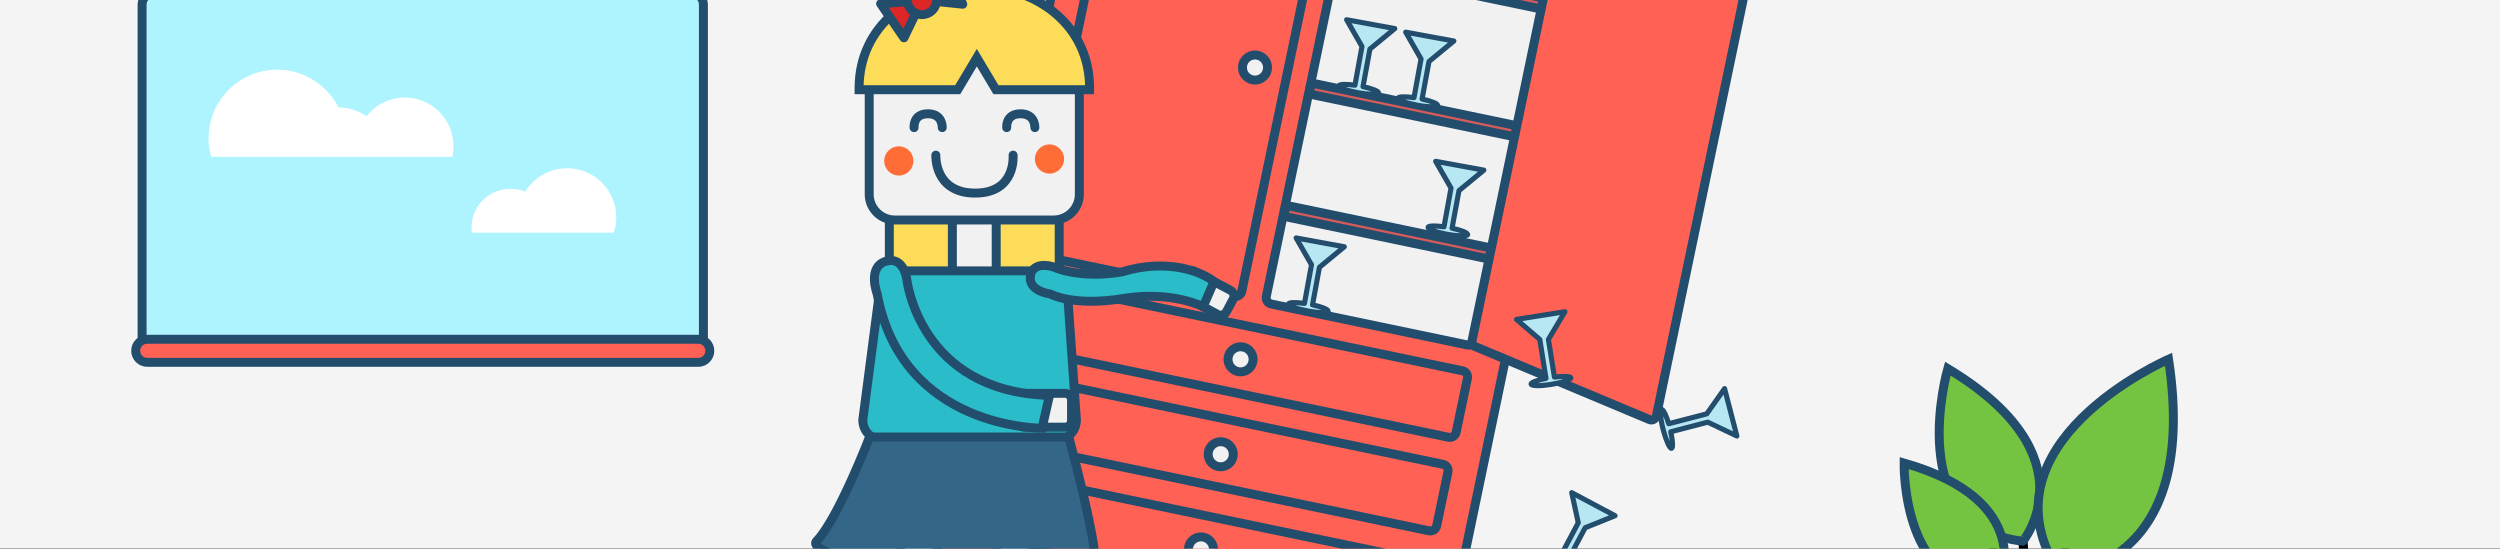 <?xml version="1.0" encoding="utf-8"?>
<!-- Generator: Adobe Illustrator 19.2.1, SVG Export Plug-In . SVG Version: 6.00 Build 0)  -->
<!DOCTYPE svg PUBLIC "-//W3C//DTD SVG 1.1//EN" "http://www.w3.org/Graphics/SVG/1.1/DTD/svg11.dtd">
<svg version="1.1" xmlns="http://www.w3.org/2000/svg" xmlns:xlink="http://www.w3.org/1999/xlink" x="0px" y="0px"
	 width="1951.2px" height="428.8px" viewBox="0 0 1951.2 428.8" style="enable-background:new 0 0 1951.2 428.8;"
	 xml:space="preserve">
<rect x="0" y="0" width="1951.2" height="428.8" fill="#333333" stroke="none"/>
<style type="text/css">
	.st0{clip-path:url(#SVGID_2_);}
	.st1{fill:none;}
	.st2{fill:#F4F4F4;}
	.st3{fill:#FF6155;stroke:#234D6D;stroke-width:7;stroke-miterlimit:10;}
	.st4{fill:#F1F1F1;stroke:#234D6D;stroke-width:7;stroke-miterlimit:10;}
	.st5{fill:#D65B5B;stroke:#234D6D;stroke-width:7;stroke-miterlimit:10;}
	.st6{fill:#B6E7F2;stroke:#234D6D;stroke-width:4;stroke-linecap:round;stroke-linejoin:round;stroke-miterlimit:10;}
	.st7{fill:#FCDC58;stroke:#234D6D;stroke-width:7;stroke-miterlimit:10;}
	.st8{fill:#2ABDC9;stroke:#234D6D;stroke-width:7;stroke-miterlimit:10;}
	.st9{fill:none;stroke:#234D6D;stroke-width:7;stroke-linecap:round;stroke-miterlimit:10;}
	.st10{fill:#FF6D37;}
	.st11{fill:#336687;stroke:#234D6D;stroke-width:7;stroke-miterlimit:10;}
	.st12{fill:#DD2626;stroke:#234D6D;stroke-width:7;stroke-linecap:round;stroke-linejoin:round;stroke-miterlimit:10;}
	.st13{fill:#DD2626;stroke:#234D6D;stroke-width:7;stroke-miterlimit:10;}
	.st14{fill:#47CC1B;stroke:#234D6D;stroke-width:7;stroke-miterlimit:10;}
	.st15{fill:#AEF4FF;stroke:#234D6D;stroke-width:7;stroke-miterlimit:10;}
	.st16{fill:#FFFFFF;}
	.st17{fill:#75C441;stroke:#234D6D;stroke-width:7;stroke-miterlimit:10;}
</style>
<g id="Layer_1">
	<g id="Layer_1_1_">
	</g>
	<g id="Layer_4">
	</g>
	<g id="Layer_2">
	</g>
	<g id="Layer_3">
	</g>
	<g id="Layer_8">
	</g>
	<g id="Layer_9">
	</g>
</g>
<g id="Layer_2_1_">
	<g>
		<defs>
			<rect id="SVGID_1_" y="-65.8" width="1953.6" height="494"/>
		</defs>
		<clipPath id="SVGID_2_">
			<use xlink:href="#SVGID_1_"  style="overflow:visible;"/>
		</clipPath>
		<g id="Layer_7" class="st0">
			<g>
				<rect y="-65.8" class="st1" width="1951.2" height="637.4"/>
				<rect y="-242.5" class="st2" width="1951.2" height="814.1"/>
				<rect y="-65.8" class="st1" width="1951.2" height="637.4"/>
				<g>
					<path class="st3" d="M762.3,505.4l-40.8-8.5c-2.7-0.6-4.4-3.2-3.9-5.9l18-86.3c0.6-2.7,3.2-4.4,5.9-3.9l40.8,8.5
						c2.7,0.6,4.4,3.2,3.9,5.9l-18,86.3C767.7,504.2,765,505.9,762.3,505.4z"/>
					<path class="st3" d="M1107.8,577.4l-40.8-8.5c-2.7-0.6-4.4-3.2-3.9-5.9l18-86.3c0.6-2.7,3.2-4.4,5.9-3.9l40.8,8.5
						c2.7,0.6,4.4,3.2,3.9,5.9l-18,86.3C1113.2,576.2,1110.5,577.9,1107.8,577.4z"/>
					<path class="st3" d="M1110.3,521.3l-368.7-76.8c-7.5-1.6-12.4-9-10.9-16.6l122-585.3c1.6-7.5,9-12.4,16.6-10.9L1238-91.4
						c7.5,1.6,12.4,9,10.9,16.6L1127,510.5C1125.3,518,1117.9,522.9,1110.3,521.3z"/>
					<path class="st3" d="M1038.4-104.8l-69.2,332.2c-0.6,2.7-3.2,4.4-5.9,3.9l-153.4-32c-2.7-0.6-4.4-3.2-3.9-5.9l69.2-332.2
						c0.6-2.7,3.2-4.4,5.9-3.9l153.4,32C1037.2-110.1,1038.9-107.5,1038.4-104.8z"/>
					<path class="st4" d="M1220.7-66.8l-69.2,332.2c-0.6,2.7-3.2,4.4-5.9,3.9l-153.4-32c-2.7-0.6-4.4-3.2-3.9-5.9l69.3-332.2
						c0.6-2.7,3.2-4.4,5.9-3.9l153.4,32C1219.6-72.1,1221.3-69.5,1220.7-66.8z"/>
					<path class="st5" d="M1206.4,3.3L1206.4,3.3c-0.5,2.4-2.8,3.9-5.2,3.4l-154.6-32.2c-2.4-0.5-3.9-2.8-3.4-5.2l0,0
						c0.5-2.4,2.8-3.9,5.2-3.4L1203-1.9C1205.3-1.4,1206.9,0.9,1206.4,3.3z"/>
					<path class="st5" d="M1185.6,103L1185.6,103c-0.5,2.4-2.8,3.9-5.2,3.4l-154.6-32.2c-2.4-0.5-3.9-2.8-3.4-5.2l0,0
						c0.5-2.4,2.8-3.9,5.2-3.4l154.6,32.2C1184.6,98.3,1186.1,100.6,1185.6,103z"/>
					<path class="st5" d="M1165.9,198.5L1165.9,198.5c-0.5,2.4-2.8,3.9-5.2,3.4l-154.6-32.2c-2.4-0.5-3.9-2.8-3.4-5.2l0,0
						c0.5-2.4,2.8-3.9,5.2-3.4l154.6,32.2C1164.8,193.8,1166.4,196.1,1165.9,198.5z"/>
					<path class="st3" d="M1362.4-9.4l-69.6,333.9c-0.5,2.2-2.7,3.7-4.9,3.2l-135.8-56.9c-2.2-0.5-3.7-2.7-3.2-4.9L1218.5-68
						c0.5-2.2,2.7-3.7,4.9-3.2l135.8,56.9C1361.5-13.8,1362.9-11.6,1362.4-9.4z"/>
					<path class="st3" d="M1130.1,368.3l-8.8,42.1c-0.6,2.7-3.2,4.4-5.9,3.9l-335.8-69.9c-2.7-0.6-4.4-3.2-3.9-5.9l8.8-42.1
						c0.6-2.7,3.2-4.4,5.9-3.9l335.8,69.9C1128.9,362.9,1130.7,365.6,1130.1,368.3z"/>
					<path class="st3" d="M1114.4,443.7l-8.8,42.1c-0.6,2.7-3.2,4.4-5.9,3.9l-335.8-69.9c-2.7-0.6-4.4-3.2-3.9-5.9l8.8-42.1
						c0.6-2.7,3.2-4.4,5.9-3.9l335.8,69.9C1113.2,438.4,1114.9,441,1114.4,443.7z"/>
					<path class="st3" d="M1145.3,295.3l-8.8,42.1c-0.6,2.7-3.2,4.4-5.9,3.9l-335.8-69.9c-2.7-0.6-4.4-3.2-3.9-5.9l8.8-42.1
						c0.6-2.7,3.2-4.4,5.9-3.9l335.8,69.9C1144.1,289.9,1145.9,292.6,1145.3,295.3z"/>
					
						<ellipse transform="matrix(0.204 -0.979 0.979 0.204 496.235 1171.005)" class="st4" cx="968.1" cy="280.4" rx="9.8" ry="9.8"/>
					
						<ellipse transform="matrix(0.204 -0.979 0.979 0.204 728.105 1000.788)" class="st4" cx="979.4" cy="52.7" rx="9.8" ry="9.8"/>
					
						<ellipse transform="matrix(0.204 -0.979 0.979 0.204 411.343 1214.903)" class="st4" cx="952.7" cy="354.5" rx="9.8" ry="9.8"/>
					<g>
						<path class="st6" d="M1085.9-31.3l5.4-29.3l19.4-16l-37.6-6.9l12,20.9l-5.5,30.2c-6.5-0.9-12.2-0.9-12.4,0.4
							c-0.3,1.5,6.4,3.9,14.9,5.5s15.7,1.6,16,0.2C1098.1-27.7,1092.8-29.8,1085.9-31.3z"/>
						<path class="st6" d="M1132-21.5l5.4-29.3l19.4-16l-37.8-7l12,20.9l-5.5,30.2c-6.5-0.9-12.2-0.9-12.4,0.4
							c-0.3,1.5,6.4,3.9,14.9,5.5s15.7,1.6,16,0.2C1144.2-17.9,1138.9-20,1132-21.5z"/>
						<path class="st6" d="M1175.4-13.5l5.4-29.3l19.4-16l-37.7-7l12,20.9l-5.5,30.2c-6.5-0.9-12.2-0.9-12.4,0.4
							c-0.3,1.5,6.4,3.9,14.9,5.5c8.5,1.5,15.7,1.6,16,0.2C1187.6-10,1182.3-12,1175.4-13.5z"/>
						<path class="st6" d="M1063.8,67.6l5.4-29.3l19.4-16l-37.6-6.9l12,20.9l-5.5,30.2c-6.5-0.9-12.2-0.9-12.4,0.4
							c-0.3,1.5,6.4,3.9,14.9,5.5c8.5,1.5,15.7,1.6,16,0.2C1076.1,71.2,1070.8,69.1,1063.8,67.6z"/>
						<path class="st6" d="M1109.9,77.3l5.4-29.3l19.4-16l-37.6-6.9l12,20.9l-5.5,30.2c-6.5-0.9-12.2-0.9-12.4,0.4
							c-0.3,1.5,6.4,3.9,14.9,5.5s15.7,1.6,16,0.2C1122.2,80.9,1116.9,78.8,1109.9,77.3z"/>
						<path class="st6" d="M1133.3,178.1l5.4-29.3l19.4-16l-37.6-6.9l12,20.9L1127,177c-6.5-0.9-12.2-0.9-12.4,0.4
							c-0.3,1.5,6.4,3.9,14.9,5.5c8.5,1.5,15.7,1.6,16,0.2C1145.6,181.7,1140.2,179.6,1133.3,178.1z"/>
						<path class="st6" d="M1024.4,237.9l5.4-29.3l19.4-16l-37.6-6.9l12,20.9l-5.5,30.2c-6.5-0.9-12.2-0.9-12.4,0.4
							c-0.3,1.5,6.4,3.9,14.9,5.5s15.7,1.6,16,0.2C1036.7,241.5,1031.4,239.4,1024.4,237.9z"/>
						<path class="st6" d="M1304,337l28.9-7.5l22.7,10.8l-9.6-37l-13.9,19.7l-29.7,7.7c-1.9-6.3-4.3-11.4-5.6-11.1
							c-1.4,0.4-0.9,7.5,1.3,15.8s5.1,14.9,6.5,14.5C1305.9,349.6,1305.5,343.9,1304,337z"/>
						<path class="st6" d="M1223.2,438.2l14-26.3l23.3-9.4l-33.8-18l5.1,23.5l-14.4,27.1c-5.9-2.8-11.3-4.5-12-3.4
							c-0.7,1.3,4.9,5.7,12.6,9.7c7.6,4,14.5,6.3,15.2,5C1233.8,445.3,1229.4,441.7,1223.2,438.2z"/>
						<path class="st6" d="M1213.2,294.3l-4.7-29.4l12.9-21.6l-37.8,6l18.2,15.7l4.8,30.3c-6.4,1.3-11.8,3.2-11.6,4.5
							c0.2,1.5,7.4,1.6,15.9,0.2c8.5-1.4,15.3-3.7,15.1-5.1C1225.9,293.7,1220.2,293.5,1213.2,294.3z"/>
						<path class="st6" d="M1274.3,499.1l25,16.3l7.3,24.1l20.9-32l-23.9,3l-25.7-16.8c3.4-5.6,5.5-10.9,4.4-11.6
							c-1.2-0.8-6.1,4.4-10.8,11.6c-4.7,7.2-7.6,13.8-6.3,14.6C1266.3,509,1270.2,504.9,1274.3,499.1z"/>
					</g>
					
						<ellipse transform="matrix(0.204 -0.979 0.979 0.204 326.339 1258.859)" class="st4" cx="937.2" cy="428.8" rx="9.8" ry="9.8"/>
				</g>
				<rect y="-65.8" class="st1" width="1951.2" height="637.4"/>
				<g>
					<path class="st4" d="M796.1,386.1c0,0,12.2,0.5,10.1,18.1c0,0-6,18.8,7.4,56.3c20,38.5,8.9,74.9,1.9,85.5l-25.1-0.9
						c0,0,10.8-34.6-4-76.3s-6.3-63.3-6.3-63.3S779.5,384.1,796.1,386.1z"/>
					<path class="st4" d="M720,378.1c0,0,15.1,0.4,13.1,18.1c0,0-8,21.1,4.7,58.5c19.2,38.4,7.1,72.5,0.3,83.2l-26.5,0.3
						c0,0,12.8-35.7-1.3-77.4c-14.1-41.6-5.8-63.3-5.8-63.3S704,376.2,720,378.1z"/>
					<path class="st7" d="M806.7,84h-92.6c-11,0-20,9-20,20v105c0,11,9,20,20,20h92.6c11,0,20-9,20-20V104
						C826.7,93,817.7,84,806.7,84z"/>
					<path class="st4" d="M768.5,135.5h-16.2c-5,0-9,4.1-9,9v75.4c0,4.9,4,9,9,9h16.2c5,0,9-4.1,9-9v-75.4
						C777.5,139.6,773.5,135.5,768.5,135.5z"/>
					<path class="st4" d="M822.4,40.7h-124c-11,0-20,9-20,20v91c0,11,9,20,20,20h124c11,0,20-9,20-20v-91
						C842.4,49.7,833.4,40.7,822.4,40.7z"/>
					<path class="st8" d="M820.3,211.4H699.5c-7,0-12.8,6.6-12.8,14.7l-13.3,101.6c0,8.1,5.7,14.7,12.8,14.7h141.1
						c7,0,12.8-6.6,12.8-14.7L833,226C833,218,827.3,211.4,820.3,211.4z"/>
					<path class="st9" d="M713.4,99.6c0,0-1-10.8,10.8-10.8s11.2,10.8,11.2,10.8"/>
					<path class="st9" d="M790.7,121.1c0,0,2.6,29.6-29.6,29.6s-30.7-29.6-30.7-29.6"/>
					<path class="st9" d="M785.7,99.6c0,0-1-10.8,10.8-10.8c11.7,0,11.2,10.8,11.2,10.8"/>
					<path class="st7" d="M760.5-11c-49.7,0-90,31.7-90,79.7c0,0.2,0,1.3,0,1.3h77l14.9-25l14.9,25h73.1c0,0,0-1.1,0-1.3
						C850.5,20.7,810.2-11,760.5-11z"/>
					<circle class="st10" cx="701.5" cy="125.6" r="11.4"/>
					<circle class="st10" cx="819.1" cy="124.1" r="11.4"/>
					<path class="st11" d="M678.7,341.1c0,0-24.8,64.3-41.4,81.2C625,434.8,768,465.9,852.9,445.6c0,0,11.4,9.5-18.7-104.5H678.7
						L678.7,341.1z"/>
					<g>
						<polygon class="st12" points="751.4,3.3 719.4,-0.1 738.4,-26.1 						"/>
						<polygon class="st12" points="705.5,29.5 687.3,2.9 719.5,0.5 						"/>
						<circle class="st13" cx="719.6" cy="0" r="11.4"/>
					</g>
					<path class="st4" d="M831.3,307h-31.8c-2.8,0-5,2.2-5,5v16.4c0,2.8,2.2,5,5,5h31.8c2.8,0,5-2.2,5-5V312
						C836.3,309.3,834,307,831.3,307z"/>
					<path class="st8" d="M707.7,217.8c0,0-2.3-18-16.2-13.9c-14.9,4.4-6.9,25.4-6.9,25.4c19.5,106,128.7,104.9,128.7,104.9
						l5.8-25.6C717.2,305.7,707.7,217.8,707.7,217.8z"/>
					<g>
						<path class="st4" d="M950.4,245.4l-28.1-14.9c-2.4-1.3-3.4-4.3-2.1-6.8l5.3-9.9c1.3-2.4,4.3-3.4,6.8-2.1l28.1,14.9
							c2.4,1.3,3.4,4.3,2.1,6.8l-5.3,9.9C955.8,245.7,952.8,246.7,950.4,245.4z"/>
						<path class="st8" d="M804.5,213.9c0,0,1.8-9.8,17.1-5.8c0,0,19.7,9.9,54.1,4.1c36.1-11.1,63.2,0.4,71.8,7.6l-8.5,19.6
							c0,0-24.3-12.7-62.7-6.4c-38.4,6.4-56.5-3.5-56.5-3.5S801,227.2,804.5,213.9z"/>
					</g>
					<path class="st14" d="M811.4,545.1h-20c0,0-10.6,20.3-5.3,25.4c5.3,5.1,35.9,5.1,39.7,0C829.7,565.4,811.4,545.1,811.4,545.1z"
						/>
					<path class="st14" d="M732.4,539.1h-20.9c0,0-11,20.7-5.5,26.1c5.5,5.3,37.4,5.6,41.5,0.2C751.5,560.1,732.4,539.1,732.4,539.1
						z"/>
				</g>
				<rect y="-65.8" class="st1" width="1951.2" height="637.4"/>
				<rect x="-47.4" y="-285.7" class="st1" width="1999" height="1025.9"/>
				<rect y="-65.8" class="st1" width="1951.2" height="637.4"/>
				<path class="st15" d="M540-5.5H119.9c-4.9,0-9,4.1-9,9v267.2c0,5,4.1,9,9,9H540c5,0,9-4,9-9V3.5C549-1.4,544.9-5.5,540-5.5z"/>
				<rect y="-65.8" class="st1" width="1951.2" height="637.4"/>
				<path class="st3" d="M545,264.8H114.9c-5,0-9,4-9,9l0,0c0,4.9,4,9,9,9H545c5,0,9-4.1,9-9l0,0C554,268.9,550,264.8,545,264.8z"/>
				<rect y="-65.8" class="st1" width="1951.2" height="637.4"/>
				<path class="st16" d="M352.9,122.6c0.7-2.7,1-5.6,1-8.6c0-20.9-17-37.9-37.9-37.9c-12.2,0-23,5.8-29.9,14.7
					c-6.2-4.4-13.7-6.9-21.9-7c-8.9-17.4-26.9-29.4-47.8-29.4c-29.6,0-53.6,23.9-53.6,53.5c0,5.1,0.7,9.8,2,14.5h188.1V122.6z"/>
				<rect y="-65.8" class="st1" width="1951.2" height="637.4"/>
				<path class="st16" d="M479,181.6c1.3-3,2-7.7,2-12c0-21.2-17.2-38.3-38.4-38.3c-13.8,0-25.9,7.4-32.7,18.3
					c-3.5-1.4-7.4-2.2-11.5-2.2c-16.8,0-30.4,13.4-30.4,30.2c0,1.5,0.1,2,0.3,4H479z"/>
				<rect y="-65.8" class="st1" width="1951.2" height="637.4"/>
				<g>
					<path d="M1569.2,484.7l-13-73.5c-0.3-1.4-1.6-2.4-3-2.1l-1.4,0.2c-1.4,0.3-2.4,1.6-2.1,3l13,73.5c0.3,1.4,1.6,2.4,3,2.1
						l1.4-0.2C1568.5,487.5,1569.5,486.2,1569.2,484.7z"/>
					<path d="M1602.6,485.8l15.7-73.2c0.3-1.4-0.6-2.7-1.9-3l-1.3-0.3c-1.4-0.3-2.7,0.6-3,1.9l-15.7,73.2c-0.3,1.4,0.6,2.7,1.9,3
						l1.3,0.3C1600.9,488,1602.3,487.2,1602.6,485.8z"/>
					<path d="M1587.3,485.3l-7.3-94.5c-0.1-1.6-1.5-2.7-3-2.6l-1.5,0.1c-1.6,0.1-2.7,1.5-2.6,3l7.3,94.5c0.1,1.6,1.5,2.7,3,2.6
						l1.5-0.1C1586.3,488.2,1587.4,486.8,1587.3,485.3z"/>
					<path class="st3" d="M1637,482.4h-100.1c-4.9,0-8.8,5.1-8.8,11.4l13.9,64.1c0,6.3,4,11.4,8.8,11.4h72.3c4.9,0,8.8-5.1,8.8-11.4
						l13.9-64.1C1645.8,487.5,1641.9,482.4,1637,482.4z"/>
					<path class="st17" d="M1520.2,287.7c0,0-35.9,124.2,58.6,134.7C1578.9,422.4,1633.5,355.8,1520.2,287.7z"/>
					<path class="st17" d="M1692.5,280.4c0,0-151.5,65.9-84.8,167.4C1607.7,447.8,1717.8,447.3,1692.5,280.4z"/>
					<path class="st17" d="M1486.1,361.4c0,0-1.9,105.4,74.8,93.5C1560.8,455,1589.7,390.9,1486.1,361.4z"/>
					<path class="st3" d="M1643.8,476.6h-113.7c-4.9,0-9,4.1-9,9v4.8c0,5,4.1,9,9,9h113.7c4.9,0,9-4,9-9v-4.8
						C1652.8,480.7,1648.7,476.6,1643.8,476.6z"/>
				</g>
			</g>
		</g>
	</g>
</g>
</svg>
